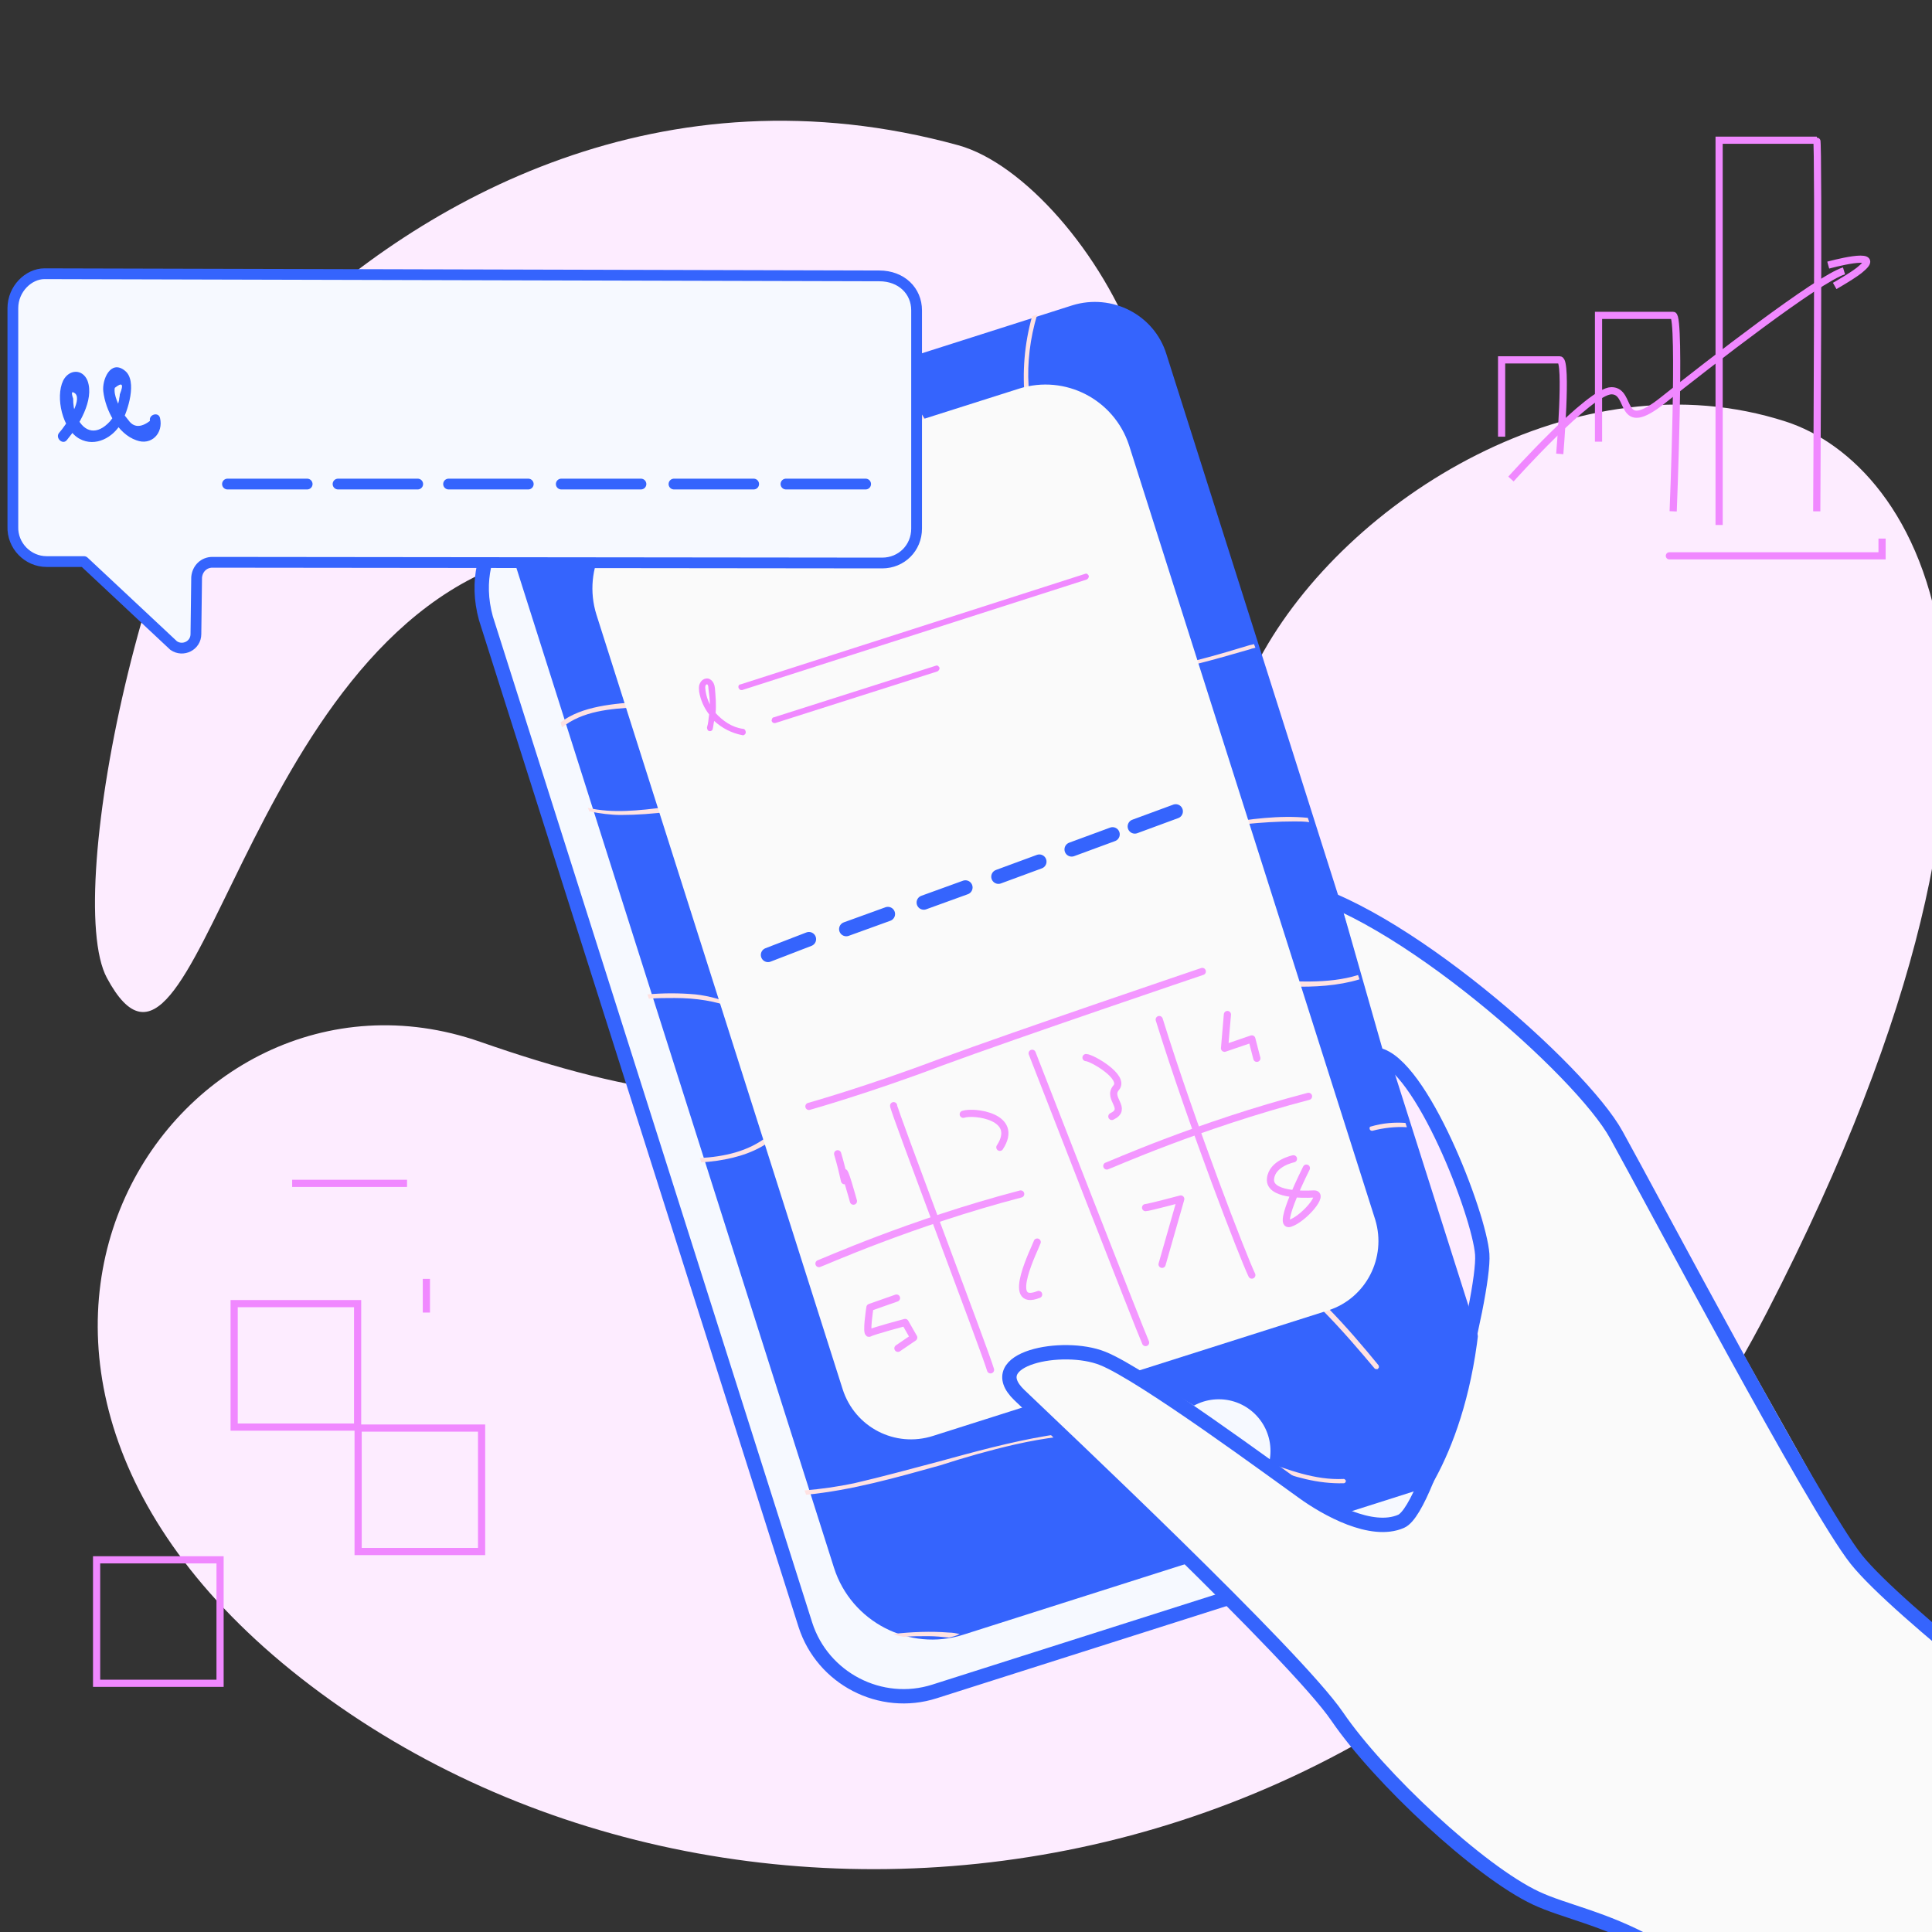 <svg width="240" height="240" viewBox="0 0 240 240" fill="none" xmlns="http://www.w3.org/2000/svg">
<rect x="0" y="0" width="240" height="240" fill="#333333" stroke="none"/>
<g clip-path="url(#clip0_3756_3851)">
<path d="M221.848 52.373C195.989 43.991 167.187 61.914 156.486 81.799C124.653 141.097 97.456 142.613 59.648 129.416C21.84 116.219 -14.007 169.453 38.604 209.401C91.214 249.35 180.562 238.56 219.53 162.944C258.497 87.327 237.81 57.545 221.848 52.373Z" fill="#FDECFF"/>
<path d="M207.402 69.048C206.421 69.048 233.796 69.048 233.796 69.048V66.908" stroke="#F088FF" stroke-width="0.892" stroke-miterlimit="10"/>
<path d="M225.683 63.519C225.683 63.519 225.95 17.419 225.683 17.419C221.848 17.419 213.555 17.419 213.555 17.419V65.214" stroke="#F088FF" stroke-width="0.892" stroke-miterlimit="10"/>
<path d="M207.848 63.519C207.848 63.519 208.829 39.176 207.848 39.176H198.574V54.87" stroke="#F088FF" stroke-width="0.892" stroke-miterlimit="10"/>
<path d="M193.759 56.386C193.759 56.386 194.74 44.705 193.759 44.705H186.536V54.246" stroke="#F088FF" stroke-width="0.892" stroke-miterlimit="10"/>
<path d="M187.696 59.507C187.696 59.507 197.505 48.539 200.18 48.539C202.855 48.539 200.893 54.246 206.6 49.698C212.307 45.15 225.861 34.628 229.071 33.648" stroke="#F088FF" stroke-width="0.892" stroke-miterlimit="10"/>
<path d="M227.109 32.934C227.109 32.934 233.886 31.061 231.3 33.291C230.586 34.004 227.911 35.52 227.911 35.52" stroke="#F088FF" stroke-width="0.892" stroke-miterlimit="10"/>
<path d="M44.488 192.737L59.825 192.737L59.825 177.4L44.488 177.4L44.488 192.737Z" stroke="#F088FF" stroke-width="0.892" stroke-miterlimit="10"/>
<path d="M12 209.104L27.337 209.104L27.337 193.767L12 193.767L12 209.104Z" stroke="#F088FF" stroke-width="0.892" stroke-miterlimit="10"/>
<path d="M29.087 177.279L44.424 177.279L44.424 161.942L29.087 161.942L29.087 177.279Z" stroke="#F088FF" stroke-width="0.892" stroke-miterlimit="10"/>
<path d="M36.293 147H52.967V163.051" stroke="#F088FF" stroke-width="0.892" stroke-miterlimit="10" stroke-dasharray="14.27 14.27"/>
<path d="M34.77 41.851C18.72 57.456 7.662 111.047 13.28 121.48C24.516 142.435 29.777 79.391 64.999 69.315C98.259 59.774 119.125 81.442 130.896 75.735C158.36 62.449 135.176 22.501 119.036 18.042C82.387 7.966 52.337 24.73 34.77 41.851Z" fill="#FDECFF"/>
<path d="M172.716 192.102L116.093 210.115C109.405 212.255 102.183 208.51 100.043 201.822L60.362 76.805C57.776 67.442 65.355 60.844 70.171 59.15C74.986 57.544 129.558 44.971 129.558 44.971C134.462 43.456 139.723 46.131 141.239 51.035L184.041 169.899C186.181 176.676 186.092 187.376 172.716 192.102Z" fill="#F6F9FF" stroke="#3564FD" stroke-width="1.783" stroke-miterlimit="10" stroke-linecap="round" stroke-linejoin="round"/>
<path d="M176.282 185.058L119.659 203.071C112.972 205.211 105.749 201.466 103.609 194.778L63.928 69.85C62.323 64.946 65.087 59.685 69.992 58.08L133.213 37.928C138.118 36.412 143.379 39.087 144.895 43.991L184.575 169.008C186.715 175.785 182.97 182.918 176.282 185.058Z" fill="#3564FD"/>
<path d="M118.322 58.436C120.016 61.29 122.067 64.767 125.634 63.876C129.201 63.073 129.736 58.971 129.201 55.761C129.022 54.959 128.844 54.156 128.666 53.354C128.309 51.57 127.863 49.787 127.774 47.914C127.596 45.061 127.952 42.029 128.844 39.086L128.22 39.265C127.239 42.742 126.971 46.309 127.328 49.698C127.417 50.589 127.685 51.659 127.952 52.73C128.844 56.653 130.003 61.557 125.99 63.073C122.78 64.322 120.997 61.468 119.481 59.15L115.736 53.354L110.296 44.972L109.761 45.15L117.341 56.831C117.698 57.366 118.054 57.812 118.322 58.436Z" fill="#FFE2E2"/>
<path d="M144.537 82.958C137.136 84.474 130.538 84.385 124.474 82.601C122.691 82.066 120.907 81.442 119.124 80.818C114.755 79.302 108.245 77.519 103.43 77.34C103.252 77.34 103.163 77.43 103.163 77.608C103.163 77.786 103.252 77.875 103.43 77.875C108.156 78.054 114.576 79.748 118.946 81.264C121.799 82.245 124.653 83.226 127.684 83.85C137.136 85.811 146.41 83.226 155.327 80.64C155.505 80.55 155.684 80.55 155.951 80.461L155.773 80.015C155.505 80.105 155.327 80.105 155.06 80.194C151.582 81.264 148.104 82.245 144.537 82.958Z" fill="#FFE2E2"/>
<path d="M126.08 179.44C133.57 177.746 140.525 177.657 147.213 178.994C150.869 179.797 154.257 180.956 157.913 182.383C160.678 183.453 163.709 184.345 166.92 184.255C167.098 184.255 167.187 184.077 167.187 183.988C167.187 183.899 167.187 183.899 167.098 183.81C167.009 183.72 167.009 183.72 166.92 183.72C163.353 183.899 159.964 182.561 156.754 181.402C156.219 181.224 155.595 180.956 155.06 180.778C151.404 179.44 147.748 178.549 144.181 178.014C134.551 176.587 125.366 179.173 116.538 181.58C113.15 182.472 109.583 183.453 106.105 184.255C103.965 184.701 102.004 184.969 99.953 185.147L100.131 185.682C105.749 185.147 111.367 183.542 116.806 182.026C119.838 181.045 122.959 180.154 126.08 179.44Z" fill="#FFE2E2"/>
<path d="M151.673 102.308C150.959 102.397 150.335 102.486 149.622 102.575C144.271 103.289 139.01 103.913 133.66 103.467C128.399 103.021 123.495 101.149 118.769 99.365C114.489 97.671 110.119 95.977 105.482 95.353C105.393 95.353 105.304 95.353 105.215 95.442C105.126 95.531 105.126 95.62 105.215 95.709C105.215 95.798 105.304 95.888 105.393 95.888C110.03 96.512 114.489 98.206 118.769 99.9C123.584 101.773 128.577 103.735 134.017 104.091C139.01 104.448 143.915 103.735 148.73 103.11C152.653 102.575 156.755 102.04 160.768 102.04C161.392 102.04 162.016 102.04 162.64 102.129L162.462 101.594C158.895 101.238 155.239 101.773 151.673 102.308Z" fill="#FFE2E2"/>
<path d="M156.844 121.658C151.85 121.212 146.946 120.32 142.131 118.983C141.061 118.715 140.08 118.358 139.099 118.002C135.889 117.021 132.768 116.04 129.29 115.862C126.258 115.683 123.851 116.486 121.176 117.645C120.997 117.734 120.997 117.823 121.086 118.002C121.176 118.18 121.265 118.18 121.443 118.18C126.258 116.04 130.984 116.04 136.87 117.913C141.506 119.429 147.035 121.034 153.099 121.836C156.844 122.371 163.621 123.263 168.882 121.658L168.703 121.123C164.958 122.282 160.589 121.925 156.844 121.658Z" fill="#FFE2E2"/>
<path d="M122.958 144.04C112.347 144.664 105.303 150.728 104.054 160.447C104.054 160.536 104.054 160.536 104.054 160.626L104.143 160.715C104.233 160.804 104.322 160.804 104.5 160.804C104.589 160.804 104.678 160.715 104.678 160.536C105.481 154.116 108.78 149.212 114.041 146.715C122.334 142.881 132.856 144.932 138.474 146.448C144.716 148.231 150.958 152.422 155.951 155.721C162.104 159.823 167.008 165.53 170.753 169.988C170.843 170.078 170.932 170.078 171.021 170.078C171.11 170.078 171.199 170.078 171.199 169.988C171.289 169.899 171.289 169.899 171.289 169.81C171.289 169.721 171.289 169.632 171.199 169.543C167.633 165.173 162.728 159.556 157.021 155.632C151.582 151.887 146.588 149.033 141.773 146.893C136.601 144.664 129.914 143.594 122.958 144.04Z" fill="#FFE2E2"/>
<path d="M97.724 118.002C95.94 121.212 98.615 124.333 101.379 126.116C102.093 126.562 102.806 126.919 103.43 127.365C104.946 128.256 106.551 129.148 107.978 130.307C110.564 132.358 112.704 135.033 114.487 138.154C114.577 138.243 114.577 138.333 114.755 138.333C114.844 138.333 114.933 138.243 115.022 138.243C115.112 138.154 115.022 138.065 115.022 137.976C112.972 134.231 110.207 131.199 106.997 128.881C106.284 128.346 105.303 127.811 104.322 127.275C100.755 125.314 96.386 122.906 97.991 118.893C99.239 115.683 102.539 116.218 105.214 116.664L112.08 117.734L126.704 120.053C126.882 120.053 126.971 119.964 126.971 119.874C126.971 119.785 126.971 119.696 126.882 119.607C126.882 119.518 126.793 119.518 126.704 119.518L108.424 116.575C107.889 116.486 107.265 116.397 106.73 116.218C103.52 115.594 99.507 114.792 97.724 118.002Z" fill="#FFE2E2"/>
<path d="M67.584 63.608C68.744 62.984 69.992 62.36 70.884 61.379C71.865 60.219 71.954 58.793 71.24 57.544L70.705 57.723C70.884 58.08 71.062 58.436 71.151 58.882C71.419 60.933 69.635 61.914 68.209 62.627C68.119 62.716 67.941 62.806 67.852 62.806C66.158 63.697 64.463 64.767 62.947 65.926C62.947 66.194 62.947 66.372 62.858 66.64C63.928 65.659 65.088 64.946 66.158 64.321C66.603 64.054 67.138 63.876 67.584 63.608Z" fill="#FFE2E2"/>
<path d="M98.882 136.727C99.507 134.141 98.972 131.645 97.367 129.505C97.188 129.237 97.01 129.059 96.832 128.791C94.156 125.67 89.787 123.887 86.399 123.53C84.437 123.352 82.386 123.352 80.424 123.53L80.603 124.065C81.672 123.976 82.743 123.976 83.813 123.976C89.252 123.976 93.354 125.581 96.029 128.613C96.029 128.613 96.029 128.613 96.029 128.702C97.812 130.753 98.704 133.339 98.436 135.747C98.258 137.887 97.099 139.759 95.316 141.186C92.908 143.059 89.965 143.683 86.934 143.861L87.112 144.396C92.373 144.039 97.634 142.256 98.882 136.727Z" fill="#FFE2E2"/>
<path d="M110.921 202.981C111.367 203.159 111.813 203.249 112.259 203.338C113.24 203.249 114.221 203.249 115.291 203.249C116.182 203.249 117.074 203.338 117.877 203.427C118.233 203.338 118.679 203.249 119.036 203.07L119.214 202.981C118.768 202.892 118.323 202.803 117.877 202.803C115.647 202.624 113.24 202.714 110.921 202.981Z" fill="#FFE2E2"/>
<path d="M79.979 87.773C83.724 87.506 87.112 86.614 89.698 85.811C96.921 83.671 101.112 82.423 96.832 83.315C94.781 83.76 92.73 84.385 90.679 85.009C88.806 85.544 86.756 86.168 84.794 86.614C83.367 86.971 81.673 87.06 79.889 87.149C76.234 87.416 72.31 87.684 69.635 89.735L69.813 90.359C72.399 88.308 75.788 88.041 79.087 87.862C79.355 87.773 79.622 87.773 79.979 87.773Z" fill="#FFE2E2"/>
<path d="M88.986 99.9C92.998 99.187 99.597 98.385 103.788 98.385C103.966 98.385 104.055 98.206 104.055 98.117C104.055 97.939 103.966 97.85 103.788 97.85C99.508 97.85 92.82 98.652 88.718 99.365C86.756 99.722 84.794 100.079 82.744 100.257C79.355 100.703 76.056 101.06 73.024 100.346L73.202 100.792C74.54 101.06 75.877 101.238 77.126 101.238C81.139 101.238 85.151 100.614 88.986 99.9Z" fill="#FFE2E2"/>
<path d="M81.406 60.666C83.546 62.627 85.686 64.678 88.361 66.016C95.049 69.404 102.182 66.462 105.838 64.411C106.017 64.321 106.017 64.143 105.928 64.054C105.928 64.054 105.928 64.054 105.928 63.965C105.838 63.876 105.749 63.876 105.66 63.876C95.94 69.315 89.163 66.194 86.043 63.876C84.438 62.627 82.922 61.29 81.406 60.041C79.712 58.525 78.106 57.099 76.323 55.94L75.788 56.118C77.75 57.366 79.355 58.793 80.871 60.13L81.406 60.666Z" fill="#FFE2E2"/>
<path d="M170.309 139.937C170.22 139.937 170.131 140.027 170.131 140.116C170.131 140.205 170.131 140.294 170.22 140.383C170.309 140.472 170.398 140.472 170.487 140.472C171.825 140.116 173.341 139.937 174.768 140.027L174.589 139.492C173.252 139.402 171.825 139.492 170.309 139.937Z" fill="#FFE2E2"/>
<path d="M144.627 187.733C148.173 187.733 151.047 184.859 151.047 181.313C151.047 177.767 148.173 174.893 144.627 174.893C141.081 174.893 138.207 177.767 138.207 181.313C138.207 184.859 141.081 187.733 144.627 187.733Z" fill="#F6F9FF"/>
<path d="M165.046 162.766L115.913 178.371C111.187 179.886 106.194 177.301 104.678 172.574L74.093 76.36C72.309 70.653 75.43 64.59 81.137 62.717L126.614 48.271C132.321 46.488 138.384 49.609 140.257 55.316L170.842 151.53C172.269 156.256 169.683 161.25 165.046 162.766Z" fill="#FAFAFA"/>
<path d="M92.284 91.34C92.462 91.34 92.641 91.162 92.641 90.984C92.641 90.805 92.552 90.538 92.284 90.538C90.947 90.359 89.787 89.557 88.896 88.576C88.985 87.506 88.896 86.525 88.806 85.455C88.717 84.653 88.271 84.385 88.004 84.296C87.558 84.207 87.112 84.474 86.934 84.92C86.755 85.277 86.845 85.633 86.845 85.901C87.023 86.971 87.469 87.952 88.093 88.754C88.004 89.289 88.004 89.824 87.826 90.359C87.826 90.538 87.915 90.805 88.093 90.805C88.271 90.894 88.539 90.716 88.539 90.538C88.628 90.181 88.628 89.914 88.717 89.557C89.698 90.449 90.857 91.073 92.284 91.34C92.195 91.34 92.195 91.34 92.284 91.34ZM88.182 87.506C87.915 86.971 87.736 86.436 87.647 85.812C87.647 85.633 87.558 85.366 87.647 85.188C87.647 85.098 87.736 85.009 87.826 85.009C87.915 85.009 88.004 85.188 88.004 85.544C88.093 86.258 88.182 86.882 88.182 87.506Z" fill="#F088FF"/>
<path d="M91.749 85.455C91.838 85.633 91.927 85.722 92.105 85.722H92.195L134.996 71.99C135.175 71.901 135.264 71.722 135.264 71.544C135.175 71.366 134.996 71.188 134.818 71.277L92.016 85.009C91.838 85.009 91.659 85.187 91.749 85.455Z" fill="#F088FF"/>
<path d="M95.851 89.557C95.94 89.735 96.029 89.824 96.207 89.824H96.297L116.449 83.404C116.627 83.315 116.717 83.137 116.717 82.958C116.627 82.78 116.449 82.602 116.271 82.691L96.118 89.111C95.94 89.111 95.851 89.379 95.851 89.557Z" fill="#F088FF"/>
<path d="M95.405 118.626L100.488 116.665" stroke="#3564FD" stroke-width="1.783" stroke-miterlimit="10" stroke-linecap="round"/>
<path d="M105.125 115.416L110.297 113.543" stroke="#3564FD" stroke-width="1.783" stroke-miterlimit="10" stroke-linecap="round"/>
<path d="M114.754 112.117L119.926 110.244" stroke="#3564FD" stroke-width="1.783" stroke-miterlimit="10" stroke-linecap="round"/>
<path d="M124.028 108.907L129.111 107.034" stroke="#3564FD" stroke-width="1.783" stroke-miterlimit="10" stroke-linecap="round"/>
<path d="M133.125 105.518L138.207 103.646" stroke="#3564FD" stroke-width="1.783" stroke-miterlimit="10" stroke-linecap="round"/>
<path d="M140.971 102.665L146.053 100.792" stroke="#3564FD" stroke-width="1.783" stroke-miterlimit="10" stroke-linecap="round"/>
<path d="M5.789 69.761H10.426L21.572 80.194C22.732 80.997 24.337 80.194 24.337 78.767L24.426 71.723C24.515 70.653 25.317 69.85 26.387 69.85L109.583 69.939C111.991 69.939 113.863 68.067 113.863 65.659V38.552C113.863 36.144 111.991 34.271 109.226 34.271L5.522 34.004C3.56 34.004 1.598 35.877 1.598 38.284V65.392C1.509 67.799 3.471 69.761 5.789 69.761Z" fill="#F6F9FF" stroke="#3564FD" stroke-width="1.338" stroke-miterlimit="10" stroke-linecap="round" stroke-linejoin="round"/>
<path d="M151.403 186.663C154.949 186.663 157.824 183.789 157.824 180.243C157.824 176.697 154.949 173.823 151.403 173.823C147.858 173.823 144.983 176.697 144.983 180.243C144.983 183.789 147.858 186.663 151.403 186.663Z" fill="#F6F9FF"/>
<path d="M258.141 262.012L225.593 261.566C205.352 235.617 197.683 238.917 191.085 235.796C183.683 232.407 171.289 220.548 166.295 213.236C161.837 206.815 138.92 184.969 130.271 176.676C128.933 175.427 127.952 174.447 127.417 173.912C126.525 173.109 126.169 172.128 126.169 171.236C126.169 170.612 126.169 169.721 126.793 169.275C128.309 168.115 134.283 167.848 138.207 169.453C141.595 170.791 149.531 174.447 155.417 180.064C158.181 182.739 161.748 184.701 162.728 185.325C166.295 187.822 171.824 189.873 174.677 188.625C175.391 188.357 182.792 180.064 183.951 162.141L184.308 151.619C182.703 147.428 171.735 130.307 171.735 130.307L166.474 111.849C166.474 111.849 187.339 124.333 190.995 129.059C194.562 133.785 200.091 138.957 200.091 138.957L231.3 194.421L258.408 217.248L258.141 262.012Z" fill="#FAFAFA"/>
<path d="M171.11 131.021C176.549 132.091 183.772 150.906 184.129 155.81C184.486 160.804 177.709 187.377 174.053 188.982C170.397 190.587 164.779 187.466 161.836 185.326C158.805 183.186 141.951 170.702 136.958 168.74C132.053 166.778 121.888 168.74 126.614 173.288C131.251 177.746 160.945 205.656 166.116 213.236C171.288 220.815 183.772 232.497 190.817 235.796C197.861 239.095 210.256 239.095 225.95 262.012" stroke="#3564FD" stroke-width="1.783" stroke-miterlimit="10"/>
<path d="M160.322 110.155C173.34 112.652 196.435 132.983 200.805 141.008C205.263 149.033 225.416 187.198 230.588 193.708C235.759 200.217 258.052 217.159 258.052 217.159" stroke="#3564FD" stroke-width="1.783" stroke-miterlimit="10"/>
<path d="M55.724 60.131H65.622" stroke="#3564FD" stroke-width="1.338" stroke-miterlimit="10" stroke-linecap="round" stroke-linejoin="round"/>
<path d="M69.723 60.131H79.621" stroke="#3564FD" stroke-width="1.338" stroke-miterlimit="10" stroke-linecap="round" stroke-linejoin="round"/>
<path d="M83.724 60.131H93.622" stroke="#3564FD" stroke-width="1.338" stroke-miterlimit="10" stroke-linecap="round" stroke-linejoin="round"/>
<path d="M97.634 60.131H107.532" stroke="#3564FD" stroke-width="1.338" stroke-miterlimit="10" stroke-linecap="round" stroke-linejoin="round"/>
<path d="M41.992 60.131H51.89" stroke="#3564FD" stroke-width="1.338" stroke-miterlimit="10" stroke-linecap="round" stroke-linejoin="round"/>
<path d="M28.259 60.131H38.157" stroke="#3564FD" stroke-width="1.338" stroke-miterlimit="10" stroke-linecap="round" stroke-linejoin="round"/>
<path d="M8.285 54.691C9.712 52.997 11.763 49.698 10.871 47.29C10.247 45.774 8.553 45.863 7.84 47.29C6.859 49.341 7.75 53.353 9.89 54.513C11.852 55.583 14.082 54.334 15.062 52.551C15.865 51.124 17.113 47.29 15.508 46.042C13.725 44.615 12.655 47.201 12.833 48.627C13.101 50.946 14.617 53.889 16.935 54.691C18.808 55.404 20.323 53.799 19.878 51.927C19.699 51.124 18.451 51.481 18.629 52.283C17.47 53.175 16.578 53.086 15.954 52.194C15.687 51.838 15.419 51.57 15.241 51.213C14.795 50.5 14.082 49.073 14.26 48.182C15.152 47.468 15.419 47.647 14.884 48.984C14.884 49.252 14.795 49.43 14.795 49.698C14.527 50.768 14.26 51.838 13.368 52.64C11.763 54.156 10.247 53.532 9.445 51.57C9.177 50.946 9.088 50.233 9.088 49.519C8.82 48.717 8.91 48.538 9.355 48.895C10.247 49.787 8.107 52.908 7.394 53.71C6.769 54.334 7.75 55.315 8.285 54.691Z" fill="#3564FD"/>
<path d="M100.487 137.441C100.487 137.441 107.799 135.39 116.983 131.913C126.168 128.524 149.352 120.677 149.352 120.677" stroke="#F397FF" stroke-width="0.892" stroke-miterlimit="10" stroke-linecap="round" stroke-linejoin="round"/>
<path d="M101.736 156.969C102.092 156.88 113.149 151.887 126.793 148.32" stroke="#F397FF" stroke-width="0.892" stroke-miterlimit="10" stroke-linecap="round" stroke-linejoin="round"/>
<path d="M137.493 144.842C137.849 144.753 148.906 139.76 162.549 136.193" stroke="#F397FF" stroke-width="0.892" stroke-miterlimit="10" stroke-linecap="round" stroke-linejoin="round"/>
<path d="M155.506 158.396C154.436 156.167 148.105 139.849 144.003 126.652" stroke="#F397FF" stroke-width="0.892" stroke-miterlimit="10" stroke-linecap="round" stroke-linejoin="round"/>
<path d="M111.01 137.352C110.921 137.709 122.513 168.205 123.048 170.167" stroke="#F397FF" stroke-width="0.892" stroke-miterlimit="10" stroke-linecap="round" stroke-linejoin="round"/>
<path d="M128.22 130.843C128.22 130.843 141.685 165.441 142.309 166.778" stroke="#F397FF" stroke-width="0.892" stroke-miterlimit="10" stroke-linecap="round" stroke-linejoin="round"/>
<path d="M104.054 143.326C104.856 146.001 105.035 147.696 104.856 146.001C104.678 144.307 106.016 149.211 106.016 149.211" stroke="#F397FF" stroke-width="0.892" stroke-miterlimit="10" stroke-linecap="round" stroke-linejoin="round"/>
<path d="M119.659 138.422C120.996 137.976 126.703 138.689 124.206 142.524" stroke="#F397FF" stroke-width="0.892" stroke-miterlimit="10" stroke-linecap="round" stroke-linejoin="round"/>
<path d="M134.908 131.378C135.621 131.378 139.812 133.786 138.653 135.123C137.494 136.461 140.169 137.709 138.118 138.69" stroke="#F397FF" stroke-width="0.892" stroke-miterlimit="10" stroke-linecap="round" stroke-linejoin="round"/>
<path d="M152.473 126.027L152.117 130.218L155.505 129.059L156.129 131.467" stroke="#F397FF" stroke-width="0.892" stroke-miterlimit="10" stroke-linecap="round" stroke-linejoin="round"/>
<path d="M111.366 161.25L108.067 162.409C108.067 162.409 107.532 165.797 107.977 165.619C108.423 165.351 112.436 164.281 112.436 164.281L113.506 166.154L111.544 167.491" stroke="#F397FF" stroke-width="0.892" stroke-miterlimit="10" stroke-linecap="round" stroke-linejoin="round"/>
<path d="M128.844 154.294C128.666 154.919 124.742 162.498 129.022 160.804" stroke="#F397FF" stroke-width="0.892" stroke-miterlimit="10" stroke-linecap="round" stroke-linejoin="round"/>
<path d="M142.308 150.014C142.665 150.014 146.677 148.944 146.677 148.944L144.359 157.059" stroke="#F397FF" stroke-width="0.892" stroke-miterlimit="10" stroke-linecap="round" stroke-linejoin="round"/>
<path d="M160.678 143.95C160.678 143.95 158.003 144.485 157.825 146.447C157.646 148.409 161.659 148.409 163.175 148.32C164.691 148.23 161.926 151.44 160.232 151.976C158.538 152.511 162.283 145.109 162.283 145.109" stroke="#F397FF" stroke-width="0.892" stroke-miterlimit="10" stroke-linecap="round" stroke-linejoin="round"/>
</g>
<defs>
<clipPath id="clip0_3756_3851">
<rect width="240" height="240" fill="white"/>
</clipPath>
</defs>
</svg>
